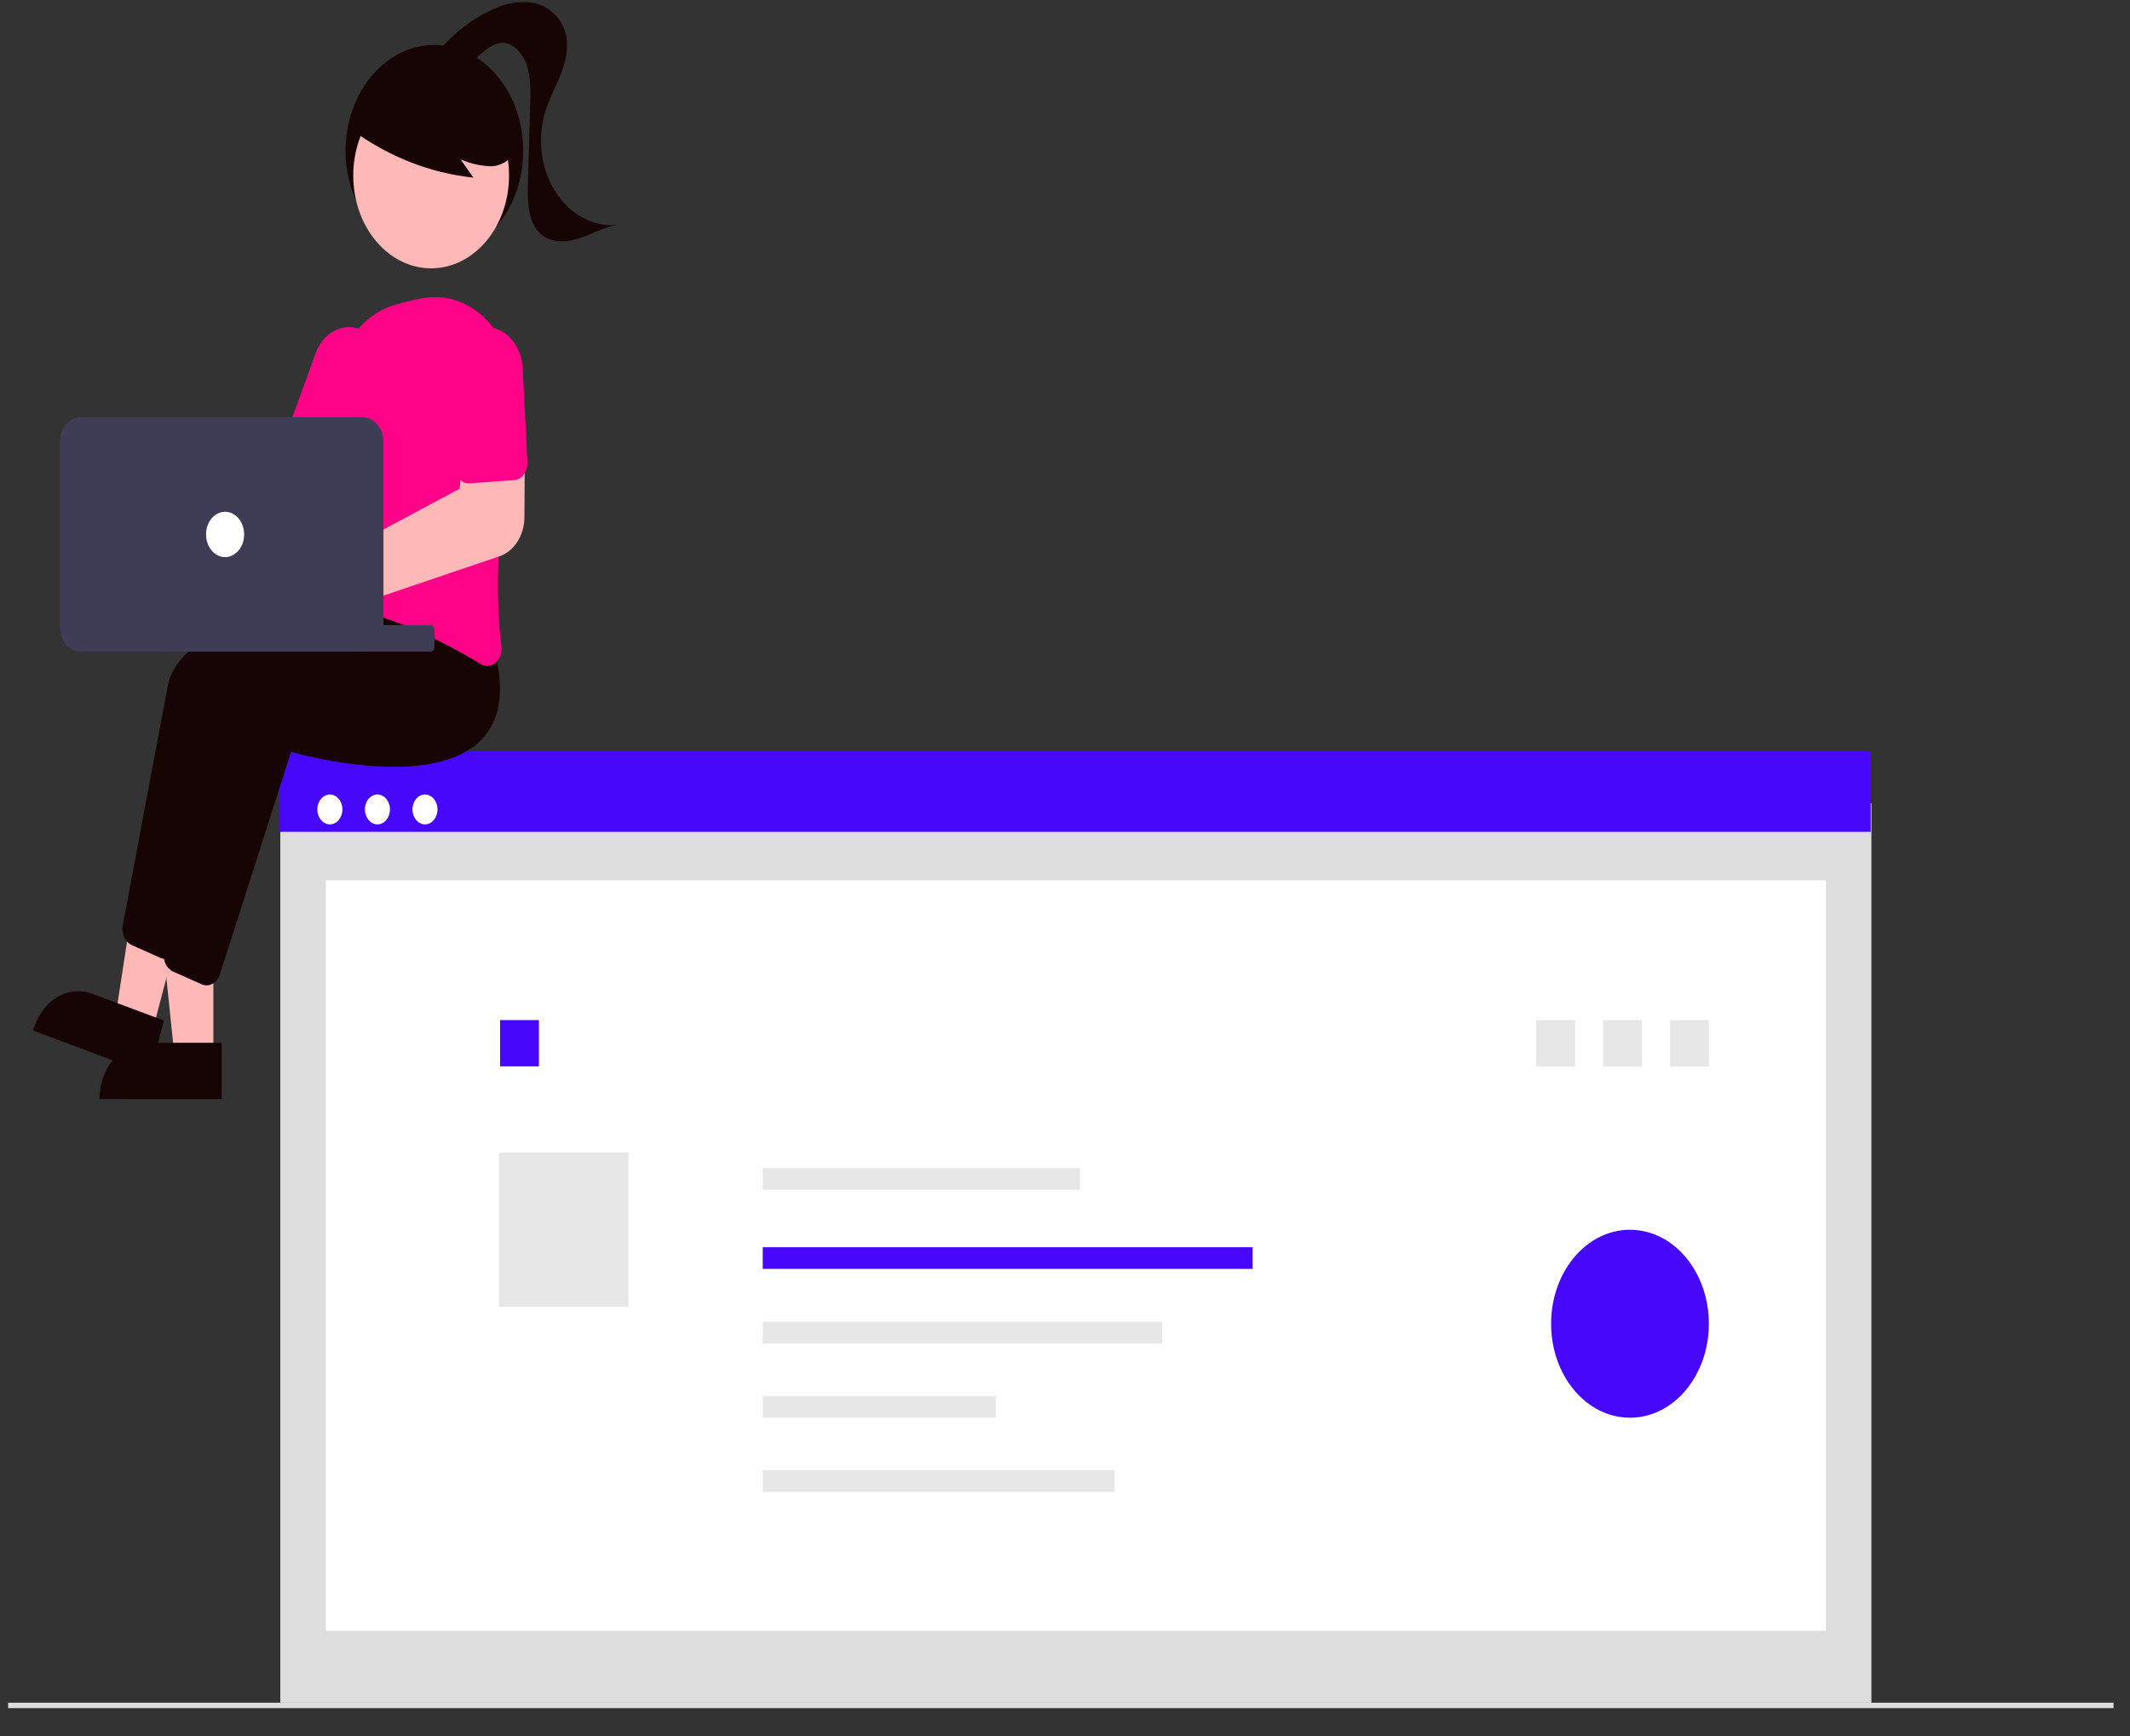 <svg width="65" height="53" viewBox="0 0 65 53" fill="none" xmlns="http://www.w3.org/2000/svg">
<rect x="0" y="0" width="65" height="53" fill="#333333" stroke="none"/>
<path d="M57.109 24.518L8.554 24.518L8.554 51.972L57.109 51.972L57.109 24.518Z" fill="#E6E6E6" fill-opacity="0.95"/>
<path d="M55.721 26.872L9.943 26.872L9.943 49.778L55.721 49.778L55.721 26.872Z" fill="white"/>
<path d="M48.065 31.136L46.88 31.136L46.88 32.548L48.065 32.548L48.065 31.136Z" fill="#E6E6E6" fill-opacity="0.95"/>
<path d="M16.446 31.136L15.261 31.136L15.261 32.548L16.446 32.548L16.446 31.136Z" fill="#4707FB"/>
<path d="M19.178 35.182L15.227 35.182L15.227 39.89L19.178 39.89L19.178 35.182Z" fill="#E6E6E6" fill-opacity="0.95"/>
<path d="M57.088 22.932L8.534 22.932L8.534 25.39L57.088 25.39L57.088 22.932Z" fill="#4707FB"/>
<path d="M10.067 25.162C10.278 25.162 10.449 24.958 10.449 24.706C10.449 24.454 10.278 24.25 10.067 24.25C9.855 24.25 9.684 24.454 9.684 24.706C9.684 24.958 9.855 25.162 10.067 25.162Z" fill="white"/>
<path d="M11.518 25.162C11.729 25.162 11.9 24.958 11.9 24.706C11.9 24.454 11.729 24.25 11.518 24.25C11.307 24.25 11.136 24.454 11.136 24.706C11.136 24.958 11.307 25.162 11.518 25.162Z" fill="white"/>
<path d="M12.969 25.162C13.18 25.162 13.351 24.958 13.351 24.706C13.351 24.454 13.18 24.25 12.969 24.25C12.758 24.25 12.587 24.454 12.587 24.706C12.587 24.958 12.758 25.162 12.969 25.162Z" fill="white"/>
<path d="M64.497 51.972L0.248 51.972L0.248 52.137L64.497 52.137L64.497 51.972Z" fill="#E6E6E6" fill-opacity="0.95"/>
<path d="M32.957 35.653L23.276 35.653L23.276 36.314L32.957 36.314L32.957 35.653Z" fill="#E6E6E6" fill-opacity="0.95"/>
<path d="M38.226 38.068L23.276 38.068L23.276 38.73L38.226 38.73L38.226 38.068Z" fill="#4707FB"/>
<path d="M35.46 40.344L23.276 40.344L23.276 41.006L35.46 41.006L35.46 40.344Z" fill="#E6E6E6" fill-opacity="0.95"/>
<path d="M30.389 42.611L23.276 42.611L23.276 43.273L30.389 43.273L30.389 42.611Z" fill="#E6E6E6" fill-opacity="0.95"/>
<path d="M34.011 44.878L23.276 44.878L23.276 45.54L34.011 45.54L34.011 44.878Z" fill="#E6E6E6" fill-opacity="0.95"/>
<path d="M50.106 31.136L48.921 31.136L48.921 32.548L50.106 32.548L50.106 31.136Z" fill="#E6E6E6" fill-opacity="0.95"/>
<path d="M52.148 31.136L50.963 31.136L50.963 32.548L52.148 32.548L52.148 31.136Z" fill="#E6E6E6" fill-opacity="0.95"/>
<path opacity="0.997" d="M49.741 43.273C51.07 43.273 52.148 41.989 52.148 40.404C52.148 38.82 51.07 37.536 49.741 37.536C48.411 37.536 47.334 38.82 47.334 40.404C47.334 41.989 48.411 43.273 49.741 43.273Z" fill="#4707FB"/>
<path d="M13.256 7.831C14.753 7.831 15.966 6.385 15.966 4.602C15.966 2.818 14.753 1.372 13.256 1.372C11.759 1.372 10.546 2.818 10.546 4.602C10.546 6.385 11.759 7.831 13.256 7.831Z" fill="#170505"/>
<path d="M6.511 32.234L5.324 32.234L4.76 26.78L6.511 26.78L6.511 32.234Z" fill="#FEB8B8"/>
<path d="M4.477 31.83L6.765 31.83L6.765 33.547L3.036 33.547C3.036 33.092 3.187 32.655 3.458 32.333C3.728 32.011 4.094 31.83 4.477 31.83Z" fill="#170505"/>
<path d="M4.659 31.445L3.526 31.021L4.358 25.616L6.029 26.241L4.659 31.445Z" fill="#FEB8B8"/>
<path d="M2.819 30.334L5.002 31.15L4.571 32.789L1.012 31.458C1.069 31.243 1.161 31.043 1.282 30.87C1.403 30.697 1.552 30.554 1.72 30.45C1.888 30.346 2.071 30.282 2.26 30.262C2.448 30.242 2.638 30.266 2.819 30.334L2.819 30.334Z" fill="#170505"/>
<path d="M5.045 29.269C4.993 29.269 4.942 29.258 4.893 29.236L4.02 28.846C3.922 28.802 3.84 28.717 3.79 28.607C3.74 28.497 3.725 28.37 3.747 28.248C3.967 27.07 4.716 23.061 5.126 20.91C5.613 18.359 12.71 17.885 13.011 17.866L13.036 17.865L13.835 19.06C14.123 20.165 14.032 21.026 13.563 21.621C12.195 23.357 8.111 22.28 7.624 22.144L5.453 28.934C5.421 29.033 5.365 29.117 5.293 29.177C5.22 29.237 5.133 29.269 5.045 29.269L5.045 29.269Z" fill="#170505"/>
<path d="M6.303 30.076C6.251 30.076 6.2 30.065 6.151 30.043L5.278 29.653C5.18 29.609 5.099 29.524 5.049 29.414C4.999 29.305 4.984 29.177 5.006 29.055C5.226 27.877 5.975 23.868 6.385 21.717C6.871 19.167 13.968 18.693 14.27 18.674L14.295 18.672L15.093 19.867C15.381 20.972 15.29 21.834 14.821 22.429C13.453 24.164 9.369 23.088 8.882 22.951L6.711 29.742C6.679 29.84 6.623 29.924 6.551 29.984C6.478 30.044 6.391 30.076 6.303 30.076L6.303 30.076Z" fill="#170505"/>
<path d="M3.777 13.464C3.809 13.515 3.838 13.569 3.863 13.625L8.637 14.225L9.324 13.102L10.882 14.116L9.532 16.841L3.677 15.062C3.529 15.233 3.341 15.348 3.138 15.389C2.935 15.43 2.725 15.396 2.538 15.292C2.352 15.188 2.196 15.019 2.091 14.807C1.987 14.595 1.939 14.35 1.955 14.105C1.97 13.86 2.048 13.626 2.177 13.434C2.307 13.243 2.482 13.104 2.68 13.034C2.878 12.964 3.089 12.968 3.285 13.045C3.481 13.122 3.653 13.268 3.777 13.464L3.777 13.464Z" fill="#FEB8B8"/>
<path d="M14.871 20.325C14.802 20.324 14.734 20.305 14.673 20.267C13.718 19.689 11.86 18.687 10.136 18.477C10.077 18.47 10.02 18.449 9.968 18.414C9.916 18.379 9.871 18.332 9.836 18.276C9.8 18.218 9.774 18.153 9.76 18.083C9.746 18.013 9.745 17.941 9.755 17.871C9.911 16.845 10.268 14.232 10.222 12.138C10.208 11.494 10.379 10.864 10.706 10.351C11.033 9.838 11.496 9.473 12.02 9.316C12.336 9.217 12.656 9.141 12.98 9.09C13.351 9.034 13.729 9.083 14.082 9.232C14.436 9.381 14.755 9.626 15.014 9.949C15.274 10.271 15.466 10.662 15.576 11.089C15.686 11.516 15.71 11.967 15.647 12.408C15.34 14.578 15.03 17.609 15.299 19.724C15.312 19.819 15.302 19.916 15.271 20.005C15.24 20.093 15.189 20.17 15.123 20.226C15.05 20.29 14.962 20.324 14.871 20.325Z" fill="#FF0287"/>
<path d="M10.31 14.806C10.251 14.806 10.192 14.791 10.137 14.763L8.893 14.121C8.788 14.066 8.704 13.964 8.662 13.836C8.619 13.708 8.621 13.565 8.667 13.439L9.628 10.792C9.685 10.632 9.768 10.487 9.873 10.365C9.977 10.242 10.1 10.146 10.236 10.081C10.371 10.015 10.516 9.983 10.662 9.984C10.809 9.986 10.953 10.021 11.088 10.089C11.222 10.158 11.344 10.257 11.447 10.381C11.549 10.505 11.63 10.652 11.685 10.814C11.74 10.975 11.767 11.148 11.766 11.322C11.765 11.496 11.735 11.668 11.678 11.829C11.675 11.835 11.673 11.84 11.671 11.846L10.71 14.492C10.676 14.585 10.62 14.664 10.549 14.72C10.478 14.776 10.395 14.805 10.31 14.806Z" fill="#FF0287"/>
<path d="M13.157 8.19C14.47 8.19 15.534 6.922 15.534 5.357C15.534 3.793 14.47 2.524 13.157 2.524C11.844 2.524 10.78 3.793 10.78 5.357C10.78 6.922 11.844 8.19 13.157 8.19Z" fill="#FEB8B8"/>
<path d="M10.737 3.965C11.863 4.785 13.132 5.283 14.446 5.422L14.055 4.864C14.34 4.989 14.64 5.06 14.943 5.074C15.095 5.079 15.246 5.042 15.383 4.965C15.521 4.888 15.642 4.774 15.736 4.632C15.812 4.484 15.858 4.316 15.868 4.143C15.879 3.97 15.854 3.796 15.796 3.637C15.677 3.319 15.491 3.042 15.257 2.834C14.842 2.443 14.352 2.18 13.831 2.069C13.31 1.958 12.775 2.002 12.272 2.198C11.927 2.321 11.617 2.557 11.38 2.88C11.154 3.211 10.721 3.506 10.836 3.91L10.737 3.965Z" fill="#170505"/>
<path d="M13.369 1.579C13.843 1.006 14.417 0.564 15.05 0.284C15.451 0.083 15.892 0.017 16.322 0.096C16.747 0.197 17.148 0.547 17.267 1.044C17.363 1.45 17.264 1.887 17.113 2.269C16.963 2.651 16.762 3.006 16.641 3.402C16.517 3.806 16.479 4.241 16.532 4.667C16.585 5.093 16.726 5.497 16.943 5.841C17.16 6.186 17.446 6.46 17.774 6.64C18.103 6.819 18.464 6.898 18.824 6.869C18.407 6.936 18.022 7.17 17.615 7.294C17.207 7.418 16.726 7.41 16.423 7.062C16.102 6.693 16.096 6.094 16.111 5.564L16.18 3.199C16.192 2.797 16.202 2.382 16.08 2.006C15.958 1.631 15.669 1.303 15.332 1.306C15.076 1.309 14.849 1.493 14.644 1.675C14.439 1.858 14.222 2.052 13.967 2.079C13.712 2.106 13.421 1.882 13.44 1.577" fill="#170505"/>
<path d="M9.16 19.597C9.002 19.597 8.847 19.555 8.704 19.475C8.562 19.394 8.437 19.277 8.337 19.132C8.237 18.987 8.166 18.817 8.128 18.635C8.089 18.453 8.086 18.262 8.117 18.078C8.148 17.895 8.213 17.721 8.307 17.57C8.401 17.42 8.521 17.296 8.661 17.208C8.8 17.119 8.953 17.069 9.111 17.06C9.268 17.051 9.425 17.084 9.57 17.156C9.614 17.178 9.657 17.204 9.697 17.233L14.028 14.916L14.15 13.517L16.017 13.457L16.004 15.787C16.002 16.057 15.927 16.319 15.79 16.534C15.653 16.749 15.461 16.905 15.243 16.98L10.179 18.698C10.169 18.738 10.158 18.777 10.144 18.815C10.063 19.046 9.926 19.244 9.751 19.383C9.576 19.522 9.371 19.597 9.16 19.597L9.16 19.597Z" fill="#FEB8B8"/>
<path d="M15.858 14.599C15.805 14.631 15.747 14.649 15.688 14.654L14.335 14.753C14.22 14.761 14.107 14.715 14.02 14.623C13.934 14.532 13.881 14.404 13.874 14.267L13.725 11.388C13.708 11.037 13.807 10.693 14.003 10.429C14.198 10.166 14.474 10.006 14.768 9.984C15.063 9.963 15.352 10.081 15.573 10.314C15.794 10.547 15.929 10.875 15.948 11.226L16.096 14.104C16.101 14.205 16.081 14.306 16.039 14.393C15.997 14.481 15.934 14.553 15.858 14.599Z" fill="#FF0287"/>
<path d="M13.135 19.081L5.056 19.081C4.988 19.081 4.933 19.146 4.933 19.227L4.933 19.741C4.933 19.822 4.988 19.888 5.056 19.888L13.135 19.888C13.203 19.888 13.258 19.822 13.258 19.741L13.258 19.227C13.258 19.146 13.203 19.081 13.135 19.081Z" fill="#3F3D56"/>
<path d="M1.829 19.138L1.829 13.486C1.829 13.288 1.895 13.097 2.013 12.957C2.131 12.816 2.291 12.737 2.458 12.737L11.073 12.737C11.24 12.737 11.4 12.816 11.518 12.957C11.636 13.097 11.702 13.288 11.702 13.486L11.702 19.138C11.702 19.337 11.636 19.528 11.518 19.668C11.4 19.809 11.24 19.888 11.073 19.888L2.458 19.888C2.291 19.888 2.131 19.809 2.013 19.668C1.895 19.528 1.829 19.337 1.829 19.138Z" fill="#3F3D56"/>
<path d="M6.869 17.005C7.19 17.005 7.45 16.695 7.45 16.313C7.45 15.931 7.19 15.621 6.869 15.621C6.548 15.621 6.288 15.931 6.288 16.313C6.288 16.695 6.548 17.005 6.869 17.005Z" fill="white"/>
</svg>
